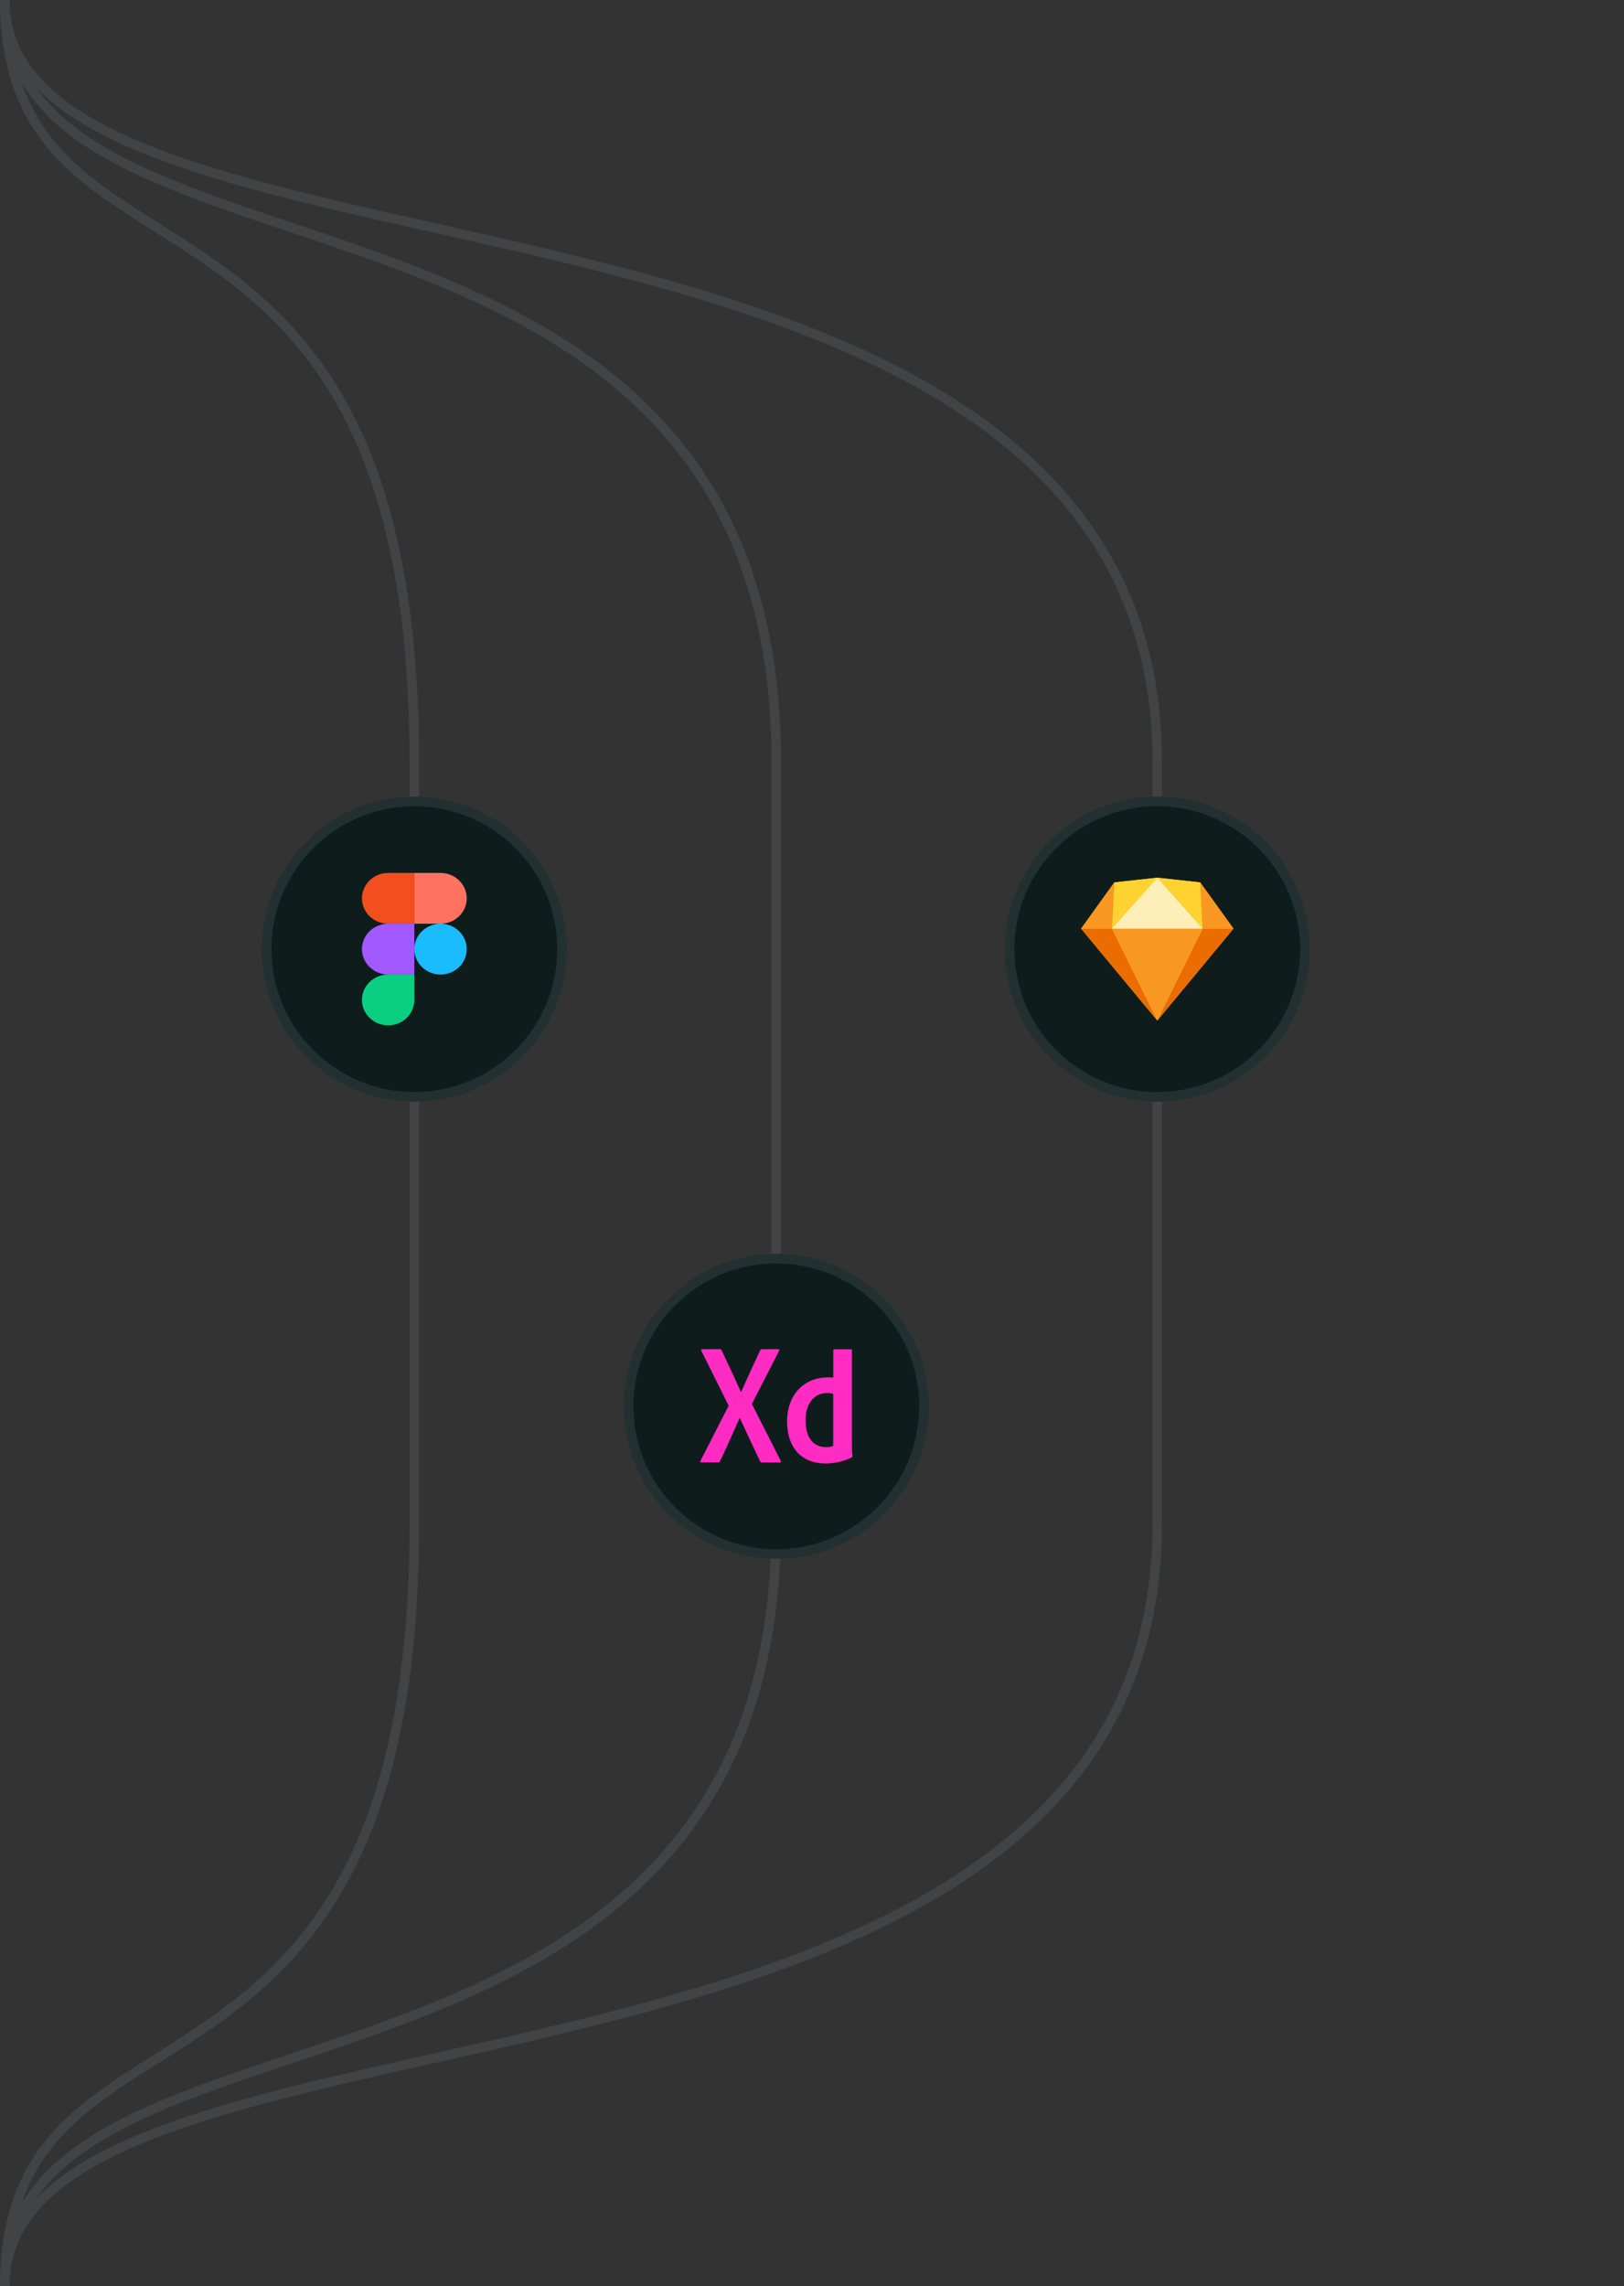 <svg width="341" height="480" viewBox="0 0 341 480" fill="none" xmlns="http://www.w3.org/2000/svg">
<rect x="0" y="0" width="341" height="480" fill="#333333" stroke="none"/>
<g opacity="0.16">
<path d="M1 0C1 66.667 87 26.667 87 160C87 293.333 87 240 87 240C87 240 87 186.667 87 320C87 453.333 1 413.333 1 480" stroke="#8F969E" stroke-width="2"/>
<path d="M1 0C1 66.667 163 26.667 163 160C163 293.333 163 240 163 240C163 240 163 186.667 163 320C163 453.333 1 413.333 1 480" stroke="#8F969E" stroke-width="2"/>
<path d="M1 0C1 66.667 243 26.667 243 160C243 293.333 243 240 243 240C243 240 243 186.667 243 320C243 453.333 1 413.333 1 480" stroke="#8F969E" stroke-width="2"/>
</g>
<circle cx="87" cy="199.289" r="32" fill="#0E1C1C"/>
<circle cx="87" cy="199.289" r="31" stroke="#8F969E" stroke-opacity="0.16" stroke-width="2"/>
<path d="M81.5 215.289C84.536 215.289 87 212.899 87 209.955V204.622H81.5C78.464 204.622 76 207.011 76 209.955C76 212.899 78.464 215.289 81.5 215.289Z" fill="#0ACF83"/>
<path d="M76 199.288C76 196.344 78.464 193.955 81.5 193.955H87V204.622H81.5C78.464 204.622 76 202.232 76 199.288Z" fill="#A259FF"/>
<path d="M76 188.622C76 185.678 78.464 183.289 81.5 183.289H87V193.955H81.5C78.464 193.955 76 191.566 76 188.622Z" fill="#F24E1E"/>
<path d="M87 183.289H92.5C95.536 183.289 98 185.678 98 188.622C98 191.566 95.536 193.955 92.5 193.955H87V183.289Z" fill="#FF7262"/>
<path d="M98 199.288C98 202.232 95.536 204.622 92.5 204.622C89.464 204.622 87 202.232 87 199.288C87 196.344 89.464 193.955 92.5 193.955C95.536 193.955 98 196.344 98 199.288Z" fill="#1ABCFE"/>
<circle cx="163" cy="295.289" r="32" fill="#0E1C1C"/>
<circle cx="163" cy="295.289" r="31" stroke="#8F969E" stroke-opacity="0.16" stroke-width="2"/>
<path d="M174.97 292.712C174.645 292.558 174.233 292.492 173.713 292.492C170.983 292.492 169.163 294.628 169.163 298.173C169.163 302.224 171.027 303.854 173.453 303.854C173.973 303.854 174.537 303.788 174.948 303.612V292.712H174.97ZM165.263 298.349C165.263 293.219 168.513 289.212 173.843 289.212C174.298 289.212 174.537 289.212 174.97 289.256V283.531C174.97 283.399 175.078 283.311 175.187 283.311H178.675C178.848 283.311 178.892 283.377 178.892 283.487V303.612C178.892 304.206 178.892 304.955 179 305.769C179 305.923 179 305.945 178.87 306.012C177.05 306.892 175.143 307.289 173.323 307.289C168.622 307.289 165.263 304.338 165.263 298.349ZM157.875 294.782L163.942 306.738C164.05 306.914 163.985 307.09 163.812 307.09H160.042C159.804 307.09 159.695 307.024 159.587 306.804C158.2 303.898 156.792 300.881 155.34 297.755H155.297C153.997 300.705 152.567 303.92 151.18 306.826C151.072 307.002 150.964 307.068 150.79 307.068H147.194C146.977 307.068 146.955 306.892 147.064 306.76L153 295.156L147.259 283.619C147.129 283.443 147.259 283.289 147.41 283.289H151.137C151.354 283.289 151.462 283.333 151.527 283.531C152.892 286.459 154.279 289.344 155.579 292.294H155.622C156.879 289.388 158.265 286.459 159.587 283.575C159.695 283.399 159.76 283.289 159.977 283.289H163.465C163.638 283.289 163.703 283.421 163.595 283.619L157.875 294.782Z" fill="#FF2BC2"/>
<circle cx="243" cy="199.289" r="32" fill="#0E1C1C"/>
<circle cx="243" cy="199.289" r="31" stroke="#8F969E" stroke-opacity="0.16" stroke-width="2"/>
<path d="M243 184.289L233.982 185.276L227 194.986L243 214.289L259 194.986L252.018 185.276L243 184.289Z" fill="#FDB300"/>
<path d="M227 194.986L243 214.289L233.481 194.986H227Z" fill="#EB6C00"/>
<path d="M252.519 194.986L243 214.289L259 194.986H252.519Z" fill="#EB6C00"/>
<path d="M233.481 194.986L243 214.289L252.519 194.986H233.481Z" fill="#F89721"/>
<path d="M233.982 185.276L233.481 194.986L243 184.289L233.982 185.276Z" fill="#FDD231"/>
<path d="M252.519 194.986L252.018 185.276L243 184.289L252.519 194.986Z" fill="#FDD231"/>
<path d="M252.519 194.986H259L252.018 185.276L252.519 194.986Z" fill="#F89721"/>
<path d="M227 194.986H233.481L233.982 185.276L227 194.986Z" fill="#F89721"/>
<path d="M243 184.289L233.481 194.986H252.519L243 184.289Z" fill="#FEEEB7"/>
</svg>
